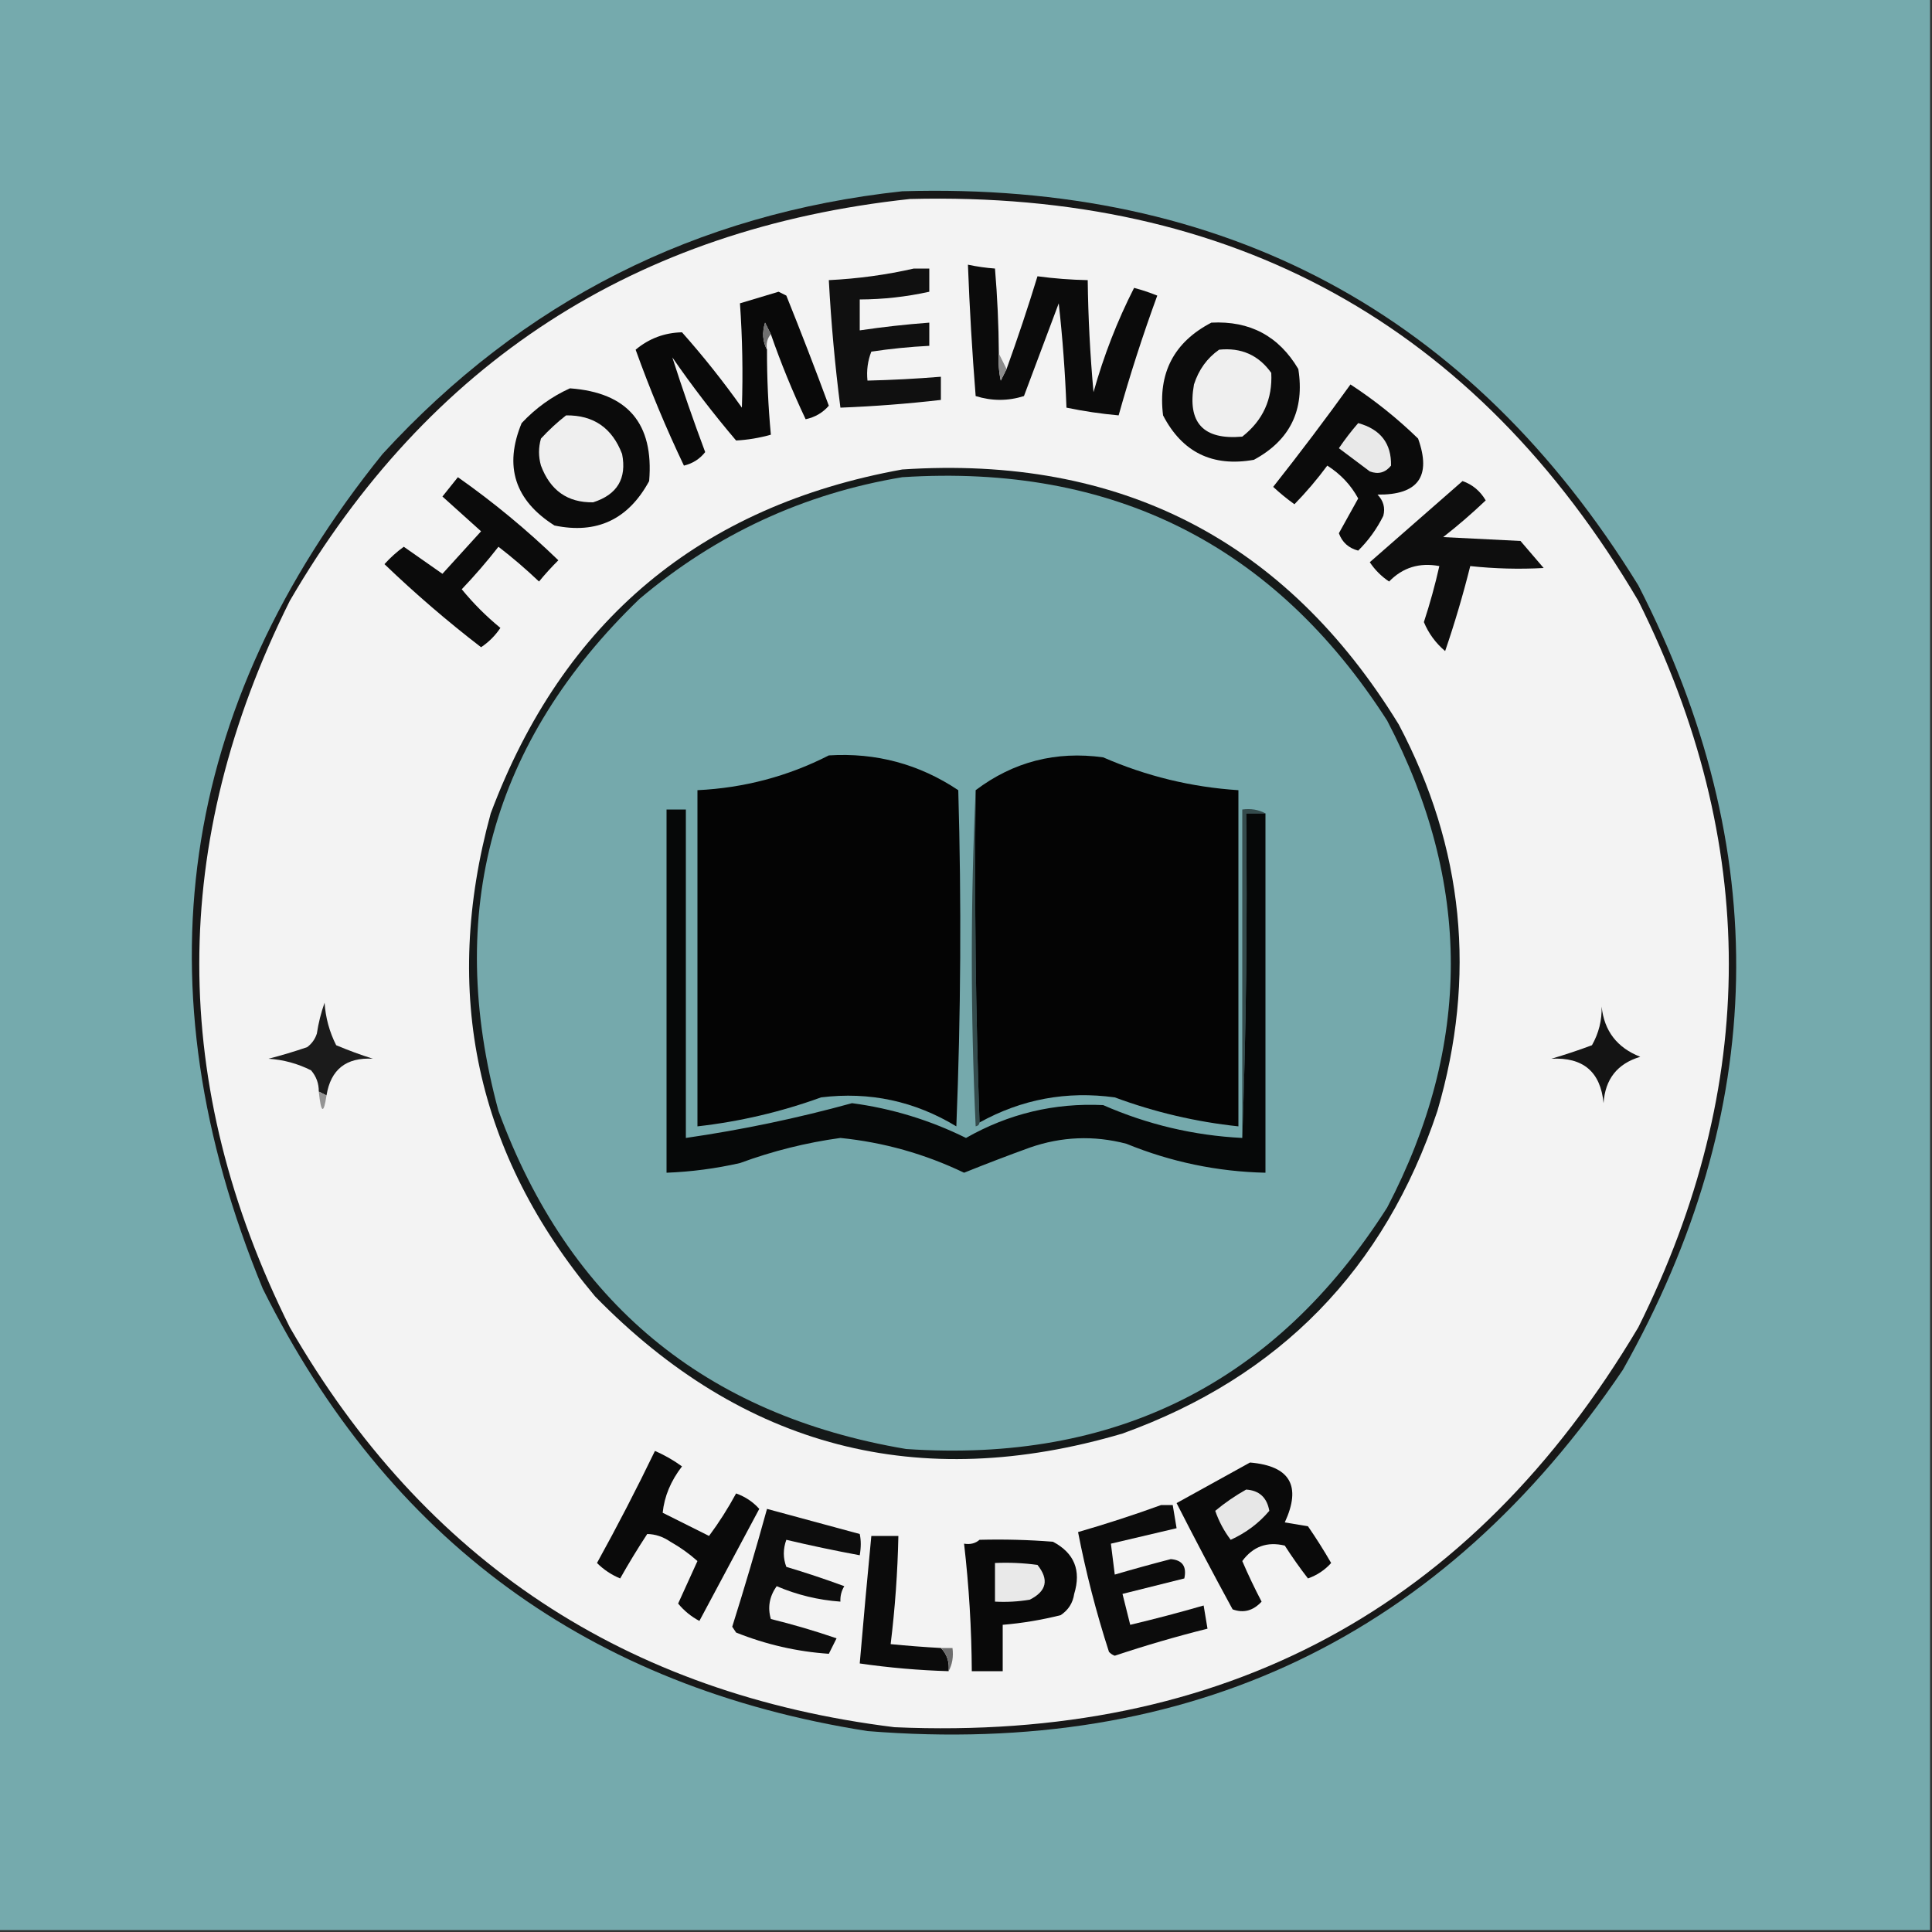 <?xml version="1.0" encoding="UTF-8"?>
<!DOCTYPE svg PUBLIC "-//W3C//DTD SVG 1.1//EN" "http://www.w3.org/Graphics/SVG/1.1/DTD/svg11.dtd">
<svg xmlns="http://www.w3.org/2000/svg" version="1.1" width="500px" height="500px" style="shape-rendering:geometricPrecision; text-rendering:geometricPrecision; image-rendering:optimizeQuality; fill-rule:evenodd; clip-rule:evenodd" xmlns:xlink="http://www.w3.org/1999/xlink">
<rect width="100%" height="100%" fill="#333333" stroke="none"/>
<g><path style="opacity:1" fill="#75aaad" d="M -0.5,-0.5 C 166.167,-0.5 332.833,-0.5 499.5,-0.5C 499.5,166.167 499.5,332.833 499.5,499.5C 332.833,499.5 166.167,499.5 -0.5,499.5C -0.5,332.833 -0.5,166.167 -0.5,-0.5 Z"/></g>
<g><path style="opacity:1" fill="#181818" d="M 233.5,49.5 C 317.02,46.998 380.52,80.999 424,151.5C 459.055,219.867 457.721,287.533 420,354.5C 373.334,423.577 308.168,454.744 224.5,448C 152.53,436.671 100.364,398.504 68,333.5C 35.696,255.184 46.03,183.184 99,117.5C 135.272,77.947 180.105,55.281 233.5,49.5 Z"/></g>
<g><path style="opacity:1" fill="#f3f3f3" d="M 235.5,51.5 C 319.062,49.351 381.896,84.017 424,155.5C 455.225,218.137 455.225,280.804 424,343.5C 380.795,416.251 316.629,450.751 231.5,447C 161.963,438.415 109.796,403.915 75,343.5C 43.766,280.792 43.766,218.126 75,155.5C 110.905,93.791 164.405,59.124 235.5,51.5 Z"/></g>
<g><path style="opacity:1" fill="#0b0b0b" d="M 258.5,91.5 C 258.337,93.857 258.503,96.19 259,98.5C 259.513,97.473 260.013,96.473 260.5,95.5C 263.368,87.562 266.035,79.562 268.5,71.5C 272.81,72.08 277.143,72.413 281.5,72.5C 281.623,82.183 282.123,91.85 283,101.5C 285.644,92.052 289.144,83.052 293.5,74.5C 295.535,75.041 297.535,75.708 299.5,76.5C 295.753,86.74 292.42,97.073 289.5,107.5C 284.926,107.086 280.426,106.419 276,105.5C 275.665,96.474 274.999,87.474 274,78.5C 271,86.5 268,94.5 265,102.5C 260.864,103.809 256.698,103.809 252.5,102.5C 251.594,91.177 250.927,79.844 250.5,68.5C 252.806,68.993 255.139,69.326 257.5,69.5C 258.118,76.817 258.451,84.151 258.5,91.5 Z"/></g>
<g><path style="opacity:1" fill="#101010" d="M 236.5,69.5 C 237.833,69.5 239.167,69.5 240.5,69.5C 240.5,71.5 240.5,73.5 240.5,75.5C 234.583,76.811 228.583,77.478 222.5,77.5C 222.5,80.167 222.5,82.833 222.5,85.5C 228.474,84.615 234.474,83.949 240.5,83.5C 240.5,85.5 240.5,87.5 240.5,89.5C 235.481,89.752 230.481,90.252 225.5,91C 224.565,93.381 224.232,95.881 224.5,98.5C 230.845,98.347 237.178,98.014 243.5,97.5C 243.5,99.5 243.5,101.5 243.5,103.5C 234.861,104.497 226.194,105.163 217.5,105.5C 216.089,94.541 215.089,83.541 214.5,72.5C 222.052,72.126 229.385,71.126 236.5,69.5 Z"/></g>
<g><path style="opacity:1" fill="#090909" d="M 199.5,86.5 C 199.013,85.527 198.513,84.527 198,83.5C 197.204,86.038 197.371,88.372 198.5,90.5C 198.479,97.854 198.813,105.187 199.5,112.5C 196.502,113.342 193.502,113.842 190.5,114C 184.637,107.104 179.137,99.937 174,92.5C 176.597,100.62 179.43,108.787 182.5,117C 181.103,118.786 179.27,119.952 177,120.5C 172.37,110.801 168.204,100.801 164.5,90.5C 167.969,87.6 171.969,86.1 176.5,86C 182.028,92.227 187.194,98.727 192,105.5C 192.3,96.498 192.133,87.498 191.5,78.5C 194.807,77.519 198.14,76.519 201.5,75.5C 202.167,75.833 202.833,76.167 203.5,76.5C 207.305,85.945 210.972,95.445 214.5,105C 212.933,106.81 210.933,107.977 208.5,108.5C 205.11,101.333 202.11,93.999 199.5,86.5 Z"/></g>
<g><path style="opacity:1" fill="#0c0c0c" d="M 313.5,83.5 C 323.464,82.98 330.964,86.98 336,95.5C 337.692,106.114 333.859,113.948 324.5,119C 313.794,120.897 305.961,117.063 301,107.5C 299.643,96.546 303.809,88.546 313.5,83.5 Z"/></g>
<g><path style="opacity:1" fill="#707070" d="M 199.5,86.5 C 198.566,87.568 198.232,88.901 198.5,90.5C 197.371,88.372 197.204,86.038 198,83.5C 198.513,84.527 199.013,85.527 199.5,86.5 Z"/></g>
<g><path style="opacity:1" fill="#efefef" d="M 315.5,90.5 C 321.226,89.903 325.726,91.903 329,96.5C 329.359,103.283 326.859,108.783 321.5,113C 311.399,113.901 307.232,109.401 309,99.5C 310.222,95.686 312.389,92.686 315.5,90.5 Z"/></g>
<g><path style="opacity:1" fill="#8c8c8c" d="M 258.5,91.5 C 259.167,92.833 259.833,94.167 260.5,95.5C 260.013,96.473 259.513,97.473 259,98.5C 258.503,96.19 258.337,93.857 258.5,91.5 Z"/></g>
<g><path style="opacity:1" fill="#0b0b0b" d="M 349.5,99.5 C 355.747,103.573 361.581,108.24 367,113.5C 370.509,123.3 367.009,128.133 356.5,128C 358.036,129.599 358.536,131.433 358,133.5C 356.311,136.891 354.144,139.891 351.5,142.5C 349.023,141.854 347.356,140.354 346.5,138C 348.167,135 349.833,132 351.5,129C 349.618,125.531 346.952,122.698 343.5,120.5C 340.904,124.019 338.071,127.352 335,130.5C 333.075,129.12 331.241,127.62 329.5,126C 336.383,117.29 343.05,108.457 349.5,99.5 Z"/></g>
<g><path style="opacity:1" fill="#0b0b0b" d="M 147.5,100.5 C 162.422,101.589 169.255,109.589 168,124.5C 162.597,134.454 154.43,138.287 143.5,136C 133.217,129.486 130.384,120.653 135,109.5C 138.651,105.609 142.818,102.609 147.5,100.5 Z"/></g>
<g><path style="opacity:1" fill="#efefef" d="M 146.5,107.5 C 153.594,107.41 158.427,110.744 161,117.5C 162.24,123.848 159.74,128.014 153.5,130C 146.905,130.105 142.405,126.939 140,120.5C 139.333,118.167 139.333,115.833 140,113.5C 142.063,111.266 144.229,109.266 146.5,107.5 Z"/></g>
<g><path style="opacity:1" fill="#e9e9e9" d="M 351.5,109.5 C 357.278,111.089 360.111,114.756 360,120.5C 358.534,122.325 356.701,122.825 354.5,122C 351.833,120 349.167,118 346.5,116C 348.054,113.713 349.721,111.546 351.5,109.5 Z"/></g>
<g><path style="opacity:1" fill="#0b0b0b" d="M 118.5,123.5 C 127.658,129.934 136.325,137.101 144.5,145C 142.707,146.78 141.04,148.613 139.5,150.5C 136.147,147.313 132.647,144.313 129,141.5C 126.02,145.314 122.854,148.981 119.5,152.5C 122.527,156.194 125.86,159.527 129.5,162.5C 128.167,164.5 126.5,166.167 124.5,167.5C 115.794,160.807 107.461,153.64 99.5,146C 101.017,144.315 102.684,142.815 104.5,141.5C 107.833,143.833 111.167,146.167 114.5,148.5C 117.805,144.859 121.138,141.192 124.5,137.5C 121.126,134.49 117.792,131.49 114.5,128.5C 115.857,126.814 117.19,125.148 118.5,123.5 Z"/></g>
<g><path style="opacity:1" fill="#0e0e0e" d="M 378.5,124.5 C 381.069,125.396 383.069,127.062 384.5,129.5C 380.981,132.854 377.314,136.02 373.5,139C 380.167,139.333 386.833,139.667 393.5,140C 395.5,142.333 397.5,144.667 399.5,147C 393.161,147.348 386.827,147.182 380.5,146.5C 378.644,153.921 376.478,161.255 374,168.5C 371.55,166.427 369.717,163.927 368.5,161C 370.071,156.214 371.404,151.38 372.5,146.5C 367.35,145.536 363.017,146.87 359.5,150.5C 357.5,149.167 355.833,147.5 354.5,145.5C 362.52,138.478 370.52,131.478 378.5,124.5 Z"/></g>
<g><path style="opacity:1" fill="#151919" d="M 233.5,121.5 C 289.869,117.765 332.703,139.765 362,187.5C 378.845,219.434 382.179,252.768 372,287.5C 358.326,328.507 331.159,356.341 290.5,371C 237.78,386.532 192.28,374.699 154,335.5C 123.248,298.694 114.248,257.027 127,210.5C 145.699,160.627 181.199,130.96 233.5,121.5 Z"/></g>
<g><path style="opacity:1" fill="#75a9ac" d="M 233.5,123.5 C 287.984,119.991 329.818,140.991 359,186.5C 380.958,228.46 380.958,270.46 359,312.5C 330.11,357.862 288.61,378.695 234.5,375C 182.373,366.2 147.206,337.034 129,287.5C 115.07,236.045 127.237,191.879 165.5,155C 185.31,138.261 207.976,127.761 233.5,123.5 Z"/></g>
<g><path style="opacity:1" fill="#344b4c" d="M 327.5,210.5 C 325.833,210.5 324.167,210.5 322.5,210.5C 322.831,238.672 322.498,266.672 321.5,294.5C 321.5,266.167 321.5,237.833 321.5,209.5C 323.735,209.205 325.735,209.539 327.5,210.5 Z"/></g>
<g><path style="opacity:1" fill="#060808" d="M 321.5,294.5 C 322.498,266.672 322.831,238.672 322.5,210.5C 324.167,210.5 325.833,210.5 327.5,210.5C 327.5,241.5 327.5,272.5 327.5,303.5C 315.051,303.222 303.051,300.722 291.5,296C 283.064,293.797 274.731,294.131 266.5,297C 260.789,299.07 255.122,301.237 249.5,303.5C 239.335,298.626 228.669,295.626 217.5,294.5C 208.629,295.718 199.963,297.884 191.5,301C 185.235,302.42 178.902,303.254 172.5,303.5C 172.5,272.167 172.5,240.833 172.5,209.5C 174.167,209.5 175.833,209.5 177.5,209.5C 177.5,237.833 177.5,266.167 177.5,294.5C 192.039,292.392 206.372,289.392 220.5,285.5C 230.803,286.869 240.637,289.869 250,294.5C 261.017,288.23 272.85,285.397 285.5,286C 296.982,291.037 308.982,293.871 321.5,294.5 Z"/></g>
<g><path style="opacity:1" fill="#344b4c" d="M 252.5,204.5 C 252.169,233.338 252.502,262.005 253.5,290.5C 253.44,291.043 253.107,291.376 252.5,291.5C 251.17,262.336 251.17,233.336 252.5,204.5 Z"/></g>
<g><path style="opacity:1" fill="#040404" d="M 253.5,290.5 C 252.502,262.005 252.169,233.338 252.5,204.5C 262.262,197.142 273.262,194.309 285.5,196C 296.696,200.883 308.363,203.716 320.5,204.5C 320.5,233.5 320.5,262.5 320.5,291.5C 309.517,290.337 298.85,287.837 288.5,284C 276.066,282.294 264.399,284.46 253.5,290.5 Z"/></g>
<g><path style="opacity:1" fill="#040404" d="M 214.5,195.5 C 226.712,194.739 237.878,197.739 248,204.5C 248.833,233.506 248.667,262.506 247.5,291.5C 236.716,284.963 225.049,282.463 212.5,284C 202.106,287.766 191.439,290.266 180.5,291.5C 180.5,262.5 180.5,233.5 180.5,204.5C 192.566,203.916 203.9,200.916 214.5,195.5 Z"/></g>
<g><path style="opacity:1" fill="#141414" d="M 414.5,260.5 C 415.167,266.814 418.5,271.148 424.5,273.5C 418.573,275.266 415.406,279.266 415,285.5C 414.229,277.401 409.729,273.567 401.5,274C 405.055,272.957 408.555,271.791 412,270.5C 413.759,267.392 414.592,264.059 414.5,260.5 Z"/></g>
<g><path style="opacity:1" fill="#1b1b1b" d="M 84.5,283.5 C 83.833,283.167 83.167,282.833 82.5,282.5C 82.528,280.418 81.861,278.584 80.5,277C 77.043,275.257 73.377,274.257 69.5,274C 72.883,273.125 76.216,272.125 79.5,271C 80.701,270.097 81.535,268.931 82,267.5C 82.413,264.768 83.08,262.101 84,259.5C 84.257,263.377 85.257,267.043 87,270.5C 90.137,271.823 93.303,272.99 96.5,274C 89.588,273.61 85.588,276.777 84.5,283.5 Z"/></g>
<g><path style="opacity:1" fill="#949494" d="M 82.5,282.5 C 83.167,282.833 83.833,283.167 84.5,283.5C 83.754,288.479 83.088,288.146 82.5,282.5 Z"/></g>
<g><path style="opacity:1" fill="#0a0a0a" d="M 169.5,375.5 C 171.969,376.569 174.302,377.902 176.5,379.5C 173.596,383.268 171.929,387.268 171.5,391.5C 175.5,393.5 179.5,395.5 183.5,397.5C 186.069,394.039 188.403,390.372 190.5,386.5C 192.882,387.351 194.882,388.684 196.5,390.5C 191.333,400.167 186.167,409.833 181,419.5C 178.856,418.354 177.023,416.854 175.5,415C 177.167,411.333 178.833,407.667 180.5,404C 178.373,402.098 176.04,400.431 173.5,399C 171.598,397.699 169.598,397.032 167.5,397C 165.041,400.75 162.708,404.583 160.5,408.5C 158.228,407.559 156.228,406.226 154.5,404.5C 159.781,394.937 164.781,385.27 169.5,375.5 Z"/></g>
<g><path style="opacity:1" fill="#0a0a0a" d="M 323.5,378.5 C 333.87,379.372 336.87,384.539 332.5,394C 334.5,394.333 336.5,394.667 338.5,395C 340.625,398.082 342.625,401.249 344.5,404.5C 342.882,406.316 340.882,407.649 338.5,408.5C 336.377,405.754 334.377,402.921 332.5,400C 327.941,398.895 324.274,400.229 321.5,404C 323.03,407.561 324.697,411.061 326.5,414.5C 324.312,416.87 321.812,417.537 319,416.5C 314.039,407.412 309.206,398.246 304.5,389C 310.895,385.472 317.229,381.972 323.5,378.5 Z"/></g>
<g><path style="opacity:1" fill="#e7e7e7" d="M 322.5,385.5 C 325.887,385.716 327.887,387.55 328.5,391C 325.798,394.201 322.465,396.701 318.5,398.5C 316.777,396.222 315.444,393.722 314.5,391C 317.029,388.907 319.696,387.074 322.5,385.5 Z"/></g>
<g><path style="opacity:1" fill="#0d0d0d" d="M 198.5,390.5 C 206.482,392.662 214.482,394.829 222.5,397C 222.854,398.626 222.854,400.459 222.5,402.5C 216.136,401.326 209.803,399.992 203.5,398.5C 202.637,400.895 202.637,403.229 203.5,405.5C 208.554,407.013 213.554,408.68 218.5,410.5C 217.754,411.736 217.421,413.07 217.5,414.5C 211.771,414.09 206.271,412.757 201,410.5C 199.116,413.178 198.616,416.011 199.5,419C 205.254,420.416 210.921,422.083 216.5,424C 215.833,425.333 215.167,426.667 214.5,428C 206.264,427.442 198.264,425.609 190.5,422.5C 190.167,422 189.833,421.5 189.5,421C 192.692,410.861 195.692,400.694 198.5,390.5 Z"/></g>
<g><path style="opacity:1" fill="#0c0c0c" d="M 300.5,389.5 C 301.5,389.5 302.5,389.5 303.5,389.5C 303.833,391.5 304.167,393.5 304.5,395.5C 298.833,396.833 293.167,398.167 287.5,399.5C 287.833,402.167 288.167,404.833 288.5,407.5C 293.283,406.095 298.117,404.762 303,403.5C 306.003,403.743 307.17,405.41 306.5,408.5C 301.167,409.833 295.833,411.167 290.5,412.5C 291.167,415.167 291.833,417.833 292.5,420.5C 298.877,418.989 305.21,417.323 311.5,415.5C 311.833,417.5 312.167,419.5 312.5,421.5C 304.423,423.52 296.423,425.853 288.5,428.5C 287.914,428.291 287.414,427.957 287,427.5C 283.687,417.247 281.021,406.914 279,396.5C 286.329,394.382 293.495,392.049 300.5,389.5 Z"/></g>
<g><path style="opacity:1" fill="#0b0b0b" d="M 243.5,426.5 C 245.075,428.114 245.741,430.114 245.5,432.5C 237.79,432.273 230.123,431.606 222.5,430.5C 223.441,419.485 224.441,408.485 225.5,397.5C 227.833,397.5 230.167,397.5 232.5,397.5C 232.304,406.871 231.637,416.204 230.5,425.5C 234.824,425.927 239.158,426.261 243.5,426.5 Z"/></g>
<g><path style="opacity:1" fill="#090909" d="M 253.5,398.5 C 259.842,398.334 266.175,398.5 272.5,399C 278.025,401.919 279.858,406.419 278,412.5C 277.654,414.848 276.487,416.681 274.5,418C 269.57,419.241 264.57,420.075 259.5,420.5C 259.5,424.5 259.5,428.5 259.5,432.5C 256.833,432.5 254.167,432.5 251.5,432.5C 251.436,421.459 250.769,410.459 249.5,399.5C 251.099,399.768 252.432,399.434 253.5,398.5 Z"/></g>
<g><path style="opacity:1" fill="#e9e9e9" d="M 257.5,404.5 C 261.182,404.335 264.848,404.501 268.5,405C 271.539,408.805 270.872,411.805 266.5,414C 263.518,414.498 260.518,414.665 257.5,414.5C 257.5,411.167 257.5,407.833 257.5,404.5 Z"/></g>
<g><path style="opacity:1" fill="#6e6e6e" d="M 243.5,426.5 C 244.5,426.5 245.5,426.5 246.5,426.5C 246.795,428.735 246.461,430.735 245.5,432.5C 245.741,430.114 245.075,428.114 243.5,426.5 Z"/></g>
</svg>

